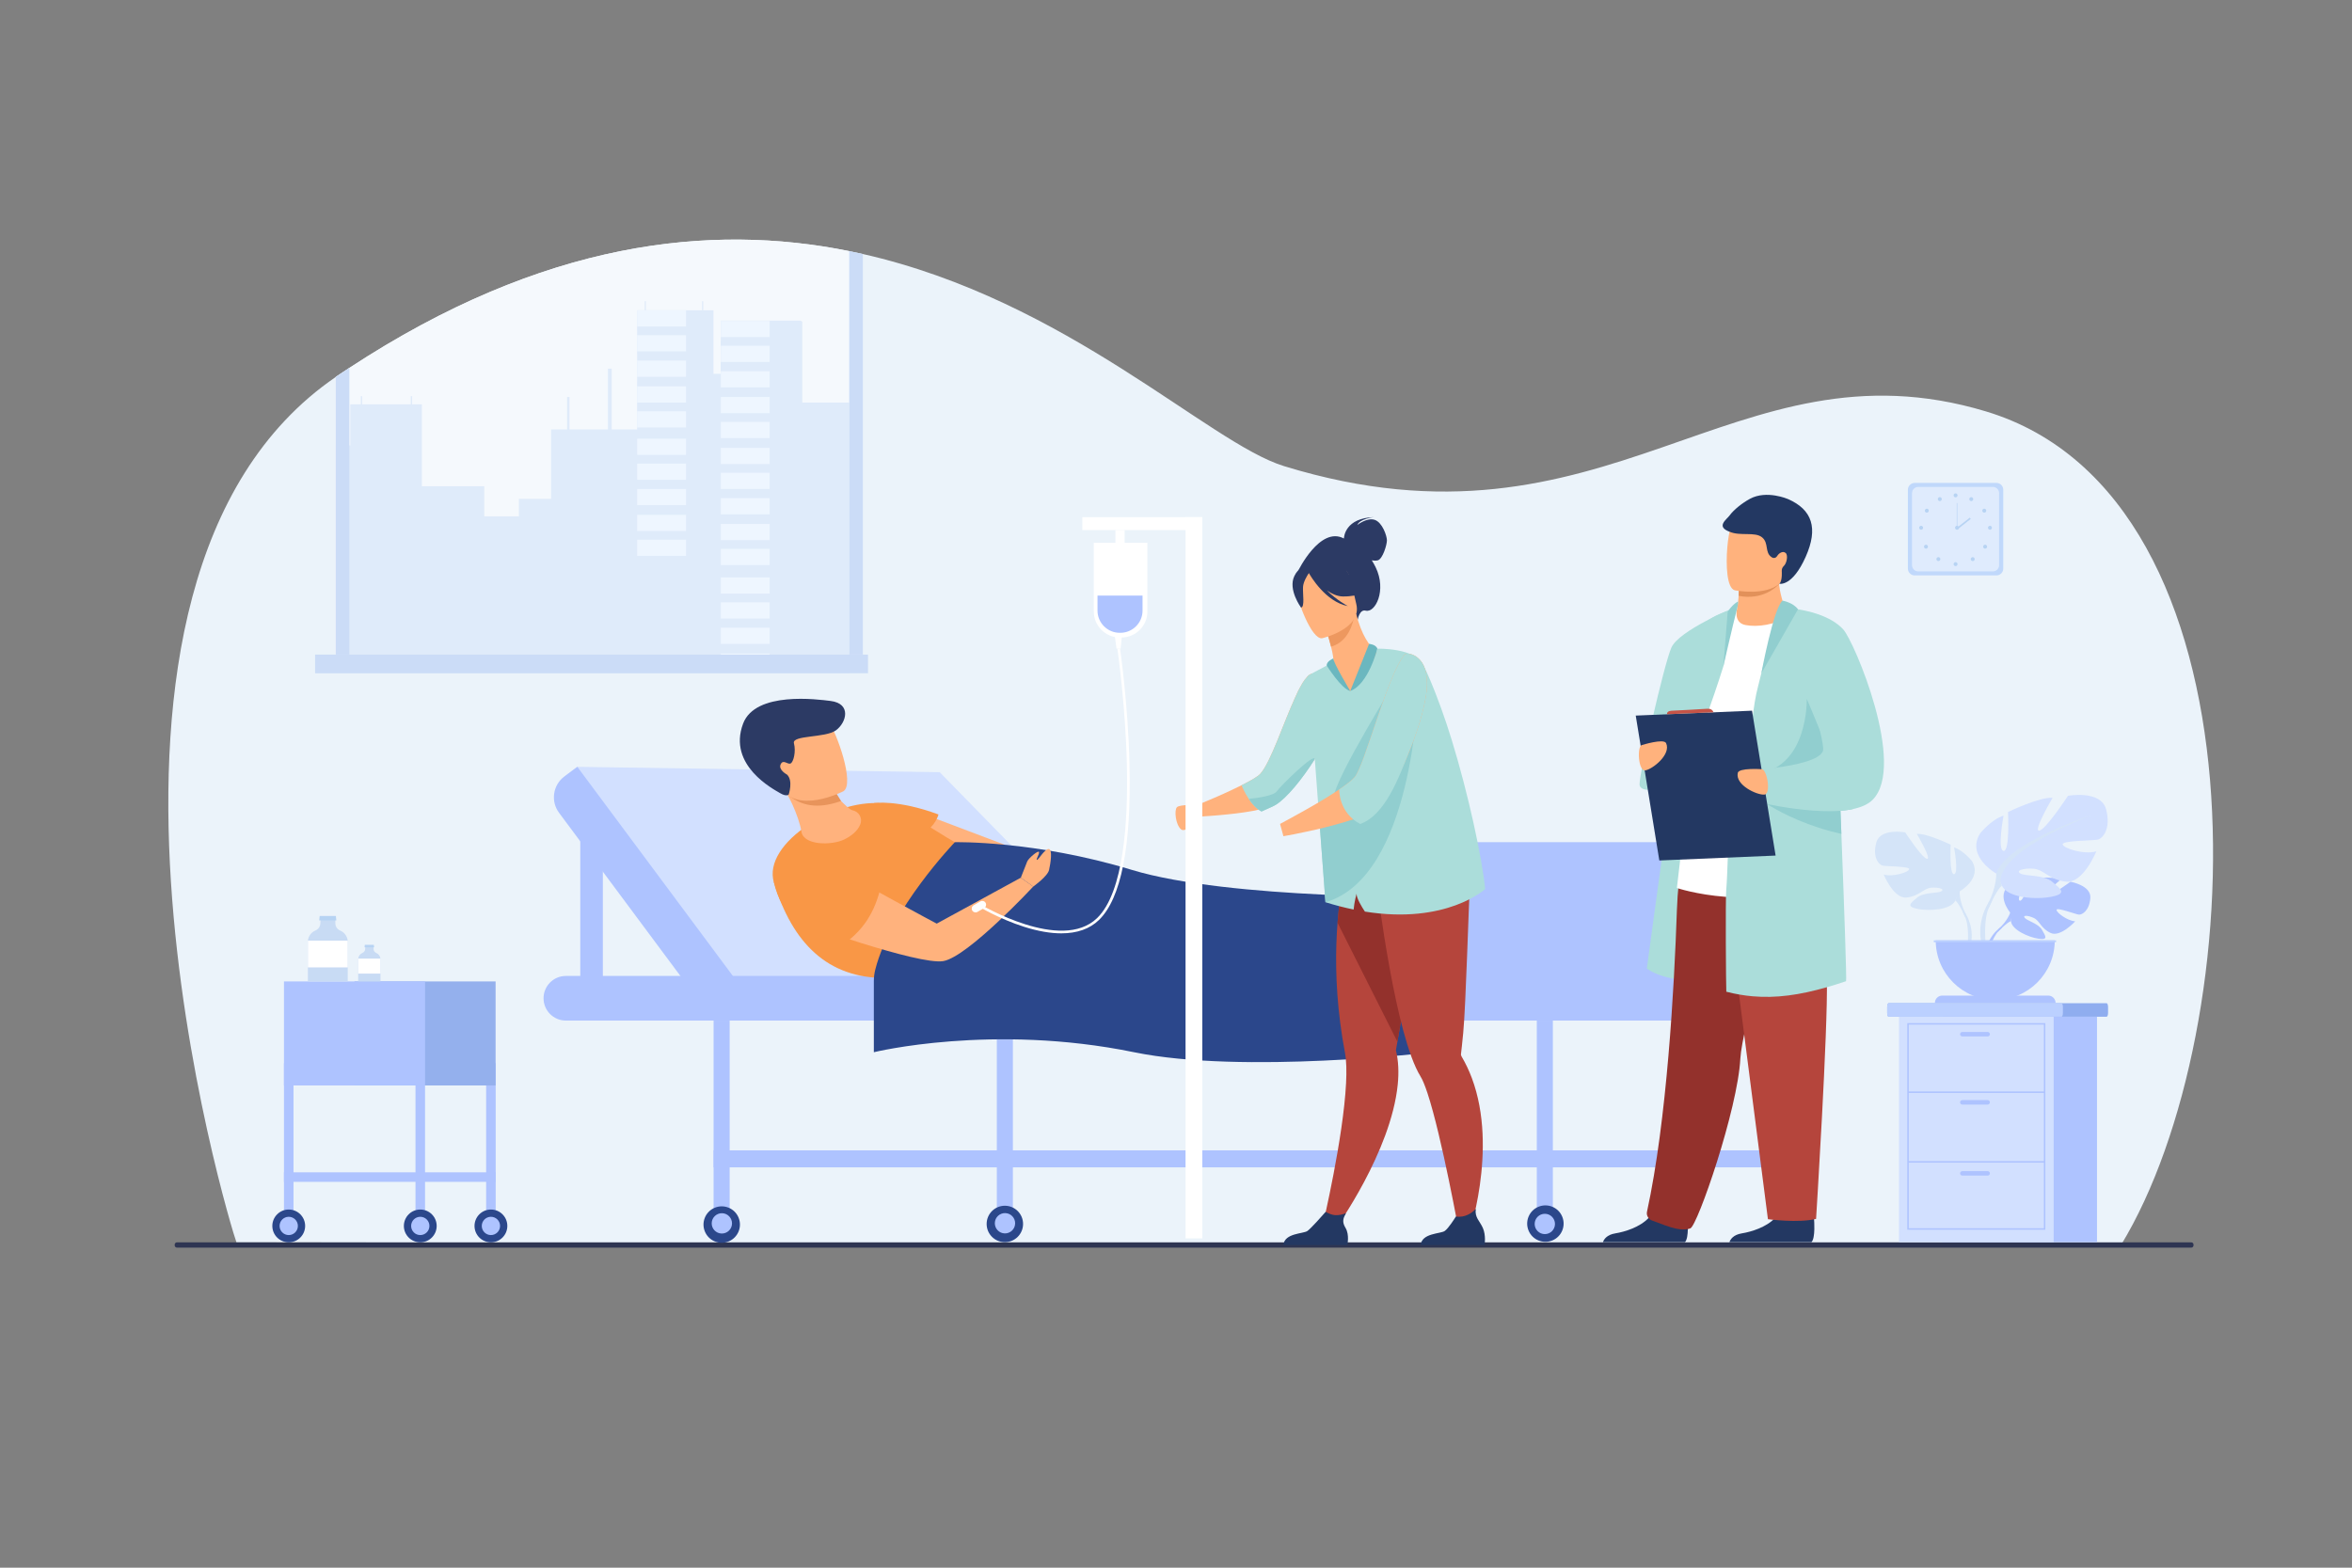 <?xml version="1.0" encoding="utf-8"?>
<!-- Generator: Adobe Illustrator 27.5.0, SVG Export Plug-In . SVG Version: 6.00 Build 0)  -->
<svg version="1.1" id="_x2018_лой_x5F_1" xmlns="http://www.w3.org/2000/svg" xmlns:xlink="http://www.w3.org/1999/xlink"
	 x="0px" y="0px" viewBox="0 0 3000 2000" style="enable-background:new 0 0 3000 2000;" xml:space="preserve">
<rect x="0" y="0" width="3000" height="2000" fill="#808080" stroke="none"/>
<g>
	<path style="fill:#EBF3FA;" d="M2705.399,1588.297l-2403.821-3.372C294.126,1565.873,43.921,744.188,428.283,480.9
		c0.742-0.506,1.483-1.012,2.226-1.517c5.046-3.406,10.081-6.767,15.106-10.048C693.56,306.708,906.428,284.6,1083.261,320.353
		h0.011c5.811,1.169,11.588,2.405,17.32,3.709c260.603,58.952,440.718,240.956,537.188,270.605
		c413.775,127.166,572.198-167.055,895.282-69.809C2897.89,634.669,2872.994,1313.173,2705.399,1588.297z"/>
	<g>
		<path style="fill:#F5F9FD;" d="M1083.261,320.353C906.428,284.6,693.56,306.708,445.614,469.335
			c-5.025,3.282-10.06,6.643-15.107,10.048c-0.742,0.505-1.483,1.011-2.225,1.517v354.229v4.934h654.99v-4.934V320.353H1083.261z"/>
		<g>
			<path style="fill:#DFEBFA;" d="M1023.286,513.6V410.32c-0.772-0.41-1.544-0.82-2.316-1.24h-14.918v-0.05h-86.795v0.05h-0.07
				v15.49h0.07v10.64h-0.07v15.48h0.07v10.69h-0.07v15.48h0.07v0.05l-9.194-0.05v-80.99h-97.392v10.26h-0.05v15.48h0.05v13.6h-0.05
				v15.48h0.05v10.69h-0.05v15.48h0.05v9.89h-0.05v15.48h0.05v9.88h-0.05v15.49h0.05v9.31h-0.05v9.83h0.05v1.07H702.888v88.6
				h-41.006v22.32h-44.224v-38.44h-79.546V515.87H525.67v-10.41h-1.774v10.41h-10.317v-0.02h-51.604v-10.39h-1.774v10.39h-13.445
				v52.51h-1.033l-17.375-0.08v266.84H401.94v23.74h681.321V513.6H1023.286z"/>
			<g>
				<rect x="812.692" y="395.873" style="fill:#EEF6FF;" width="62.329" height="20.626"/>
				<rect x="812.692" y="427.62" style="fill:#EEF6FF;" width="62.329" height="20.626"/>
				<rect x="812.692" y="460.03" style="fill:#EEF6FF;" width="62.329" height="20.625"/>
				<rect x="812.692" y="492.956" style="fill:#EEF6FF;" width="62.329" height="20.626"/>
				<rect x="812.692" y="524.725" style="fill:#EEF6FF;" width="62.329" height="20.626"/>
			</g>
			<g>
				<rect x="812.692" y="559.69" style="fill:#EEF6FF;" width="62.329" height="20.625"/>
				<rect x="812.692" y="591.437" style="fill:#EEF6FF;" width="62.329" height="20.626"/>
				<rect x="812.692" y="623.847" style="fill:#EEF6FF;" width="62.329" height="20.625"/>
				<rect x="812.692" y="656.773" style="fill:#EEF6FF;" width="62.329" height="20.626"/>
				<rect x="812.692" y="688.542" style="fill:#EEF6FF;" width="62.329" height="20.626"/>
			</g>
			<g>
				<rect x="919.38" y="409.398" style="fill:#EEF6FF;" width="62.329" height="20.626"/>
				<rect x="919.38" y="441.146" style="fill:#EEF6FF;" width="62.329" height="20.626"/>
				<rect x="919.38" y="473.556" style="fill:#EEF6FF;" width="62.329" height="20.626"/>
				<rect x="919.38" y="506.481" style="fill:#EEF6FF;" width="62.329" height="20.626"/>
				<rect x="919.38" y="538.251" style="fill:#EEF6FF;" width="62.329" height="20.626"/>
			</g>
			<g>
				<rect x="919.38" y="571.373" style="fill:#EEF6FF;" width="62.329" height="20.626"/>
				<rect x="919.38" y="603.12" style="fill:#EEF6FF;" width="62.329" height="20.625"/>
				<rect x="919.38" y="635.53" style="fill:#EEF6FF;" width="62.329" height="20.626"/>
				<rect x="919.38" y="668.456" style="fill:#EEF6FF;" width="62.329" height="20.625"/>
				<rect x="919.38" y="700.226" style="fill:#EEF6FF;" width="62.329" height="20.625"/>
			</g>
			<g>
				<rect x="919.38" y="736.661" style="fill:#EEF6FF;" width="62.329" height="20.626"/>
				<rect x="919.38" y="768.408" style="fill:#EEF6FF;" width="62.329" height="20.626"/>
				<rect x="919.38" y="800.818" style="fill:#EEF6FF;" width="62.329" height="20.626"/>
				<rect x="919.38" y="833.744" style="fill:#EEF6FF;" width="62.329" height="20.625"/>
			</g>
			<rect x="723.334" y="506.481" style="fill:#DFEBFA;" width="3.092" height="42.083"/>
			<rect x="775.441" y="470.342" style="fill:#DFEBFA;" width="4.81" height="81.497"/>
			<rect x="822.338" y="384.29" style="fill:#DFEBFA;" width="1.546" height="11.582"/>
			<rect x="895.456" y="384.29" style="fill:#DFEBFA;" width="1.546" height="11.582"/>
		</g>
		<rect x="401.94" y="835.12" style="fill:#CBDCF7;" width="705.22" height="23.74"/>
		<path style="fill:#CBDCF7;" d="M445.61,469.33v365.8h-17.33V480.9c0.74-0.51,1.49-1.01,2.23-1.52
			C435.55,475.98,440.59,472.62,445.61,469.33z"/>
		<path style="fill:#CBDCF7;" d="M1083.272,320.353c5.811,1.169,11.588,2.405,17.32,3.709v511.066h-17.32h-0.011V320.353H1083.272z"
			/>
	</g>
	<path style="fill:#2E3552;" d="M2794.967,1591.676H225.717c-1.595,0-2.9-1.305-2.9-2.9v-0.95c0-1.595,1.305-2.9,2.9-2.9h2569.25
		c1.595,0,2.9,1.306,2.9,2.9v0.95C2797.867,1590.371,2796.562,1591.676,2794.967,1591.676z"/>
	<g>
		<path style="fill:#8FADEF;" d="M2407.116,1284.669v7.615c0,2.667,0.863,4.844,1.917,4.844h277.914
			c1.053,0,1.917-2.177,1.917-4.844v-7.615c0-2.662-0.864-4.844-1.917-4.844h-277.914
			C2407.979,1279.825,2407.116,1282.007,2407.116,1284.669z"/>
		<path style="fill:#BBD0FF;" d="M2407.116,1284.669v7.615c0,2.667,0.792,4.844,1.759,4.844h220.634c0.967,0,1.76-2.177,1.76-4.844
			v-7.615c0-2.662-0.793-4.844-1.76-4.844h-220.634C2407.908,1279.825,2407.116,1282.007,2407.116,1284.669z"/>
		
			<rect x="2477.456" y="1297.13" transform="matrix(-1 -1.224647e-16 1.224647e-16 -1 5152.214 2881.837)" style="fill:#AEC3FF;" width="197.302" height="287.577"/>
		
			<rect x="2422.164" y="1297.13" transform="matrix(-1 -1.224647e-16 1.224647e-16 -1 5041.631 2881.837)" style="fill:#D2E0FF;" width="197.303" height="287.577"/>
		<g>
			<g>
				<path style="fill:#AEC3FF;" d="M2432.765,1305.254h176.098v263.576h-176.098V1305.254z M2606.961,1307.155h-172.295v259.772
					h172.295V1307.155z"/>
			</g>
			<g>
				<rect x="2433.715" y="1392.446" style="fill:#AEC3FF;" width="174.197" height="1.901"/>
			</g>
			<g>
				<rect x="2433.715" y="1481.339" style="fill:#AEC3FF;" width="174.197" height="1.901"/>
			</g>
			<path style="fill:#AEC3FF;" d="M2502.964,1322.252h32.324c1.568,0,2.852-1.283,2.852-2.852l0,0c0-1.569-1.283-2.853-2.852-2.853
				h-32.324c-1.569,0-2.853,1.283-2.853,2.853l0,0C2500.111,1320.969,2501.395,1322.252,2502.964,1322.252z"/>
			<path style="fill:#AEC3FF;" d="M2502.964,1409.18h32.324c1.568,0,2.852-1.284,2.852-2.853l0,0c0-1.568-1.283-2.853-2.852-2.853
				h-32.324c-1.569,0-2.853,1.284-2.853,2.853l0,0C2500.111,1407.896,2501.395,1409.18,2502.964,1409.18z"/>
			<path style="fill:#AEC3FF;" d="M2502.964,1499.795h32.324c1.568,0,2.852-1.283,2.852-2.853l0,0c0-1.568-1.283-2.852-2.852-2.852
				h-32.324c-1.569,0-2.853,1.283-2.853,2.852l0,0C2500.111,1498.512,2501.395,1499.795,2502.964,1499.795z"/>
		</g>
	</g>
	<g>
		<path style="fill:#C0D8FB;" d="M2546.48,734.098h-104.252c-4.785,0-8.701-3.916-8.701-8.702v-100.62
			c0-4.786,3.916-8.702,8.701-8.702h104.252c4.785,0,8.701,3.916,8.701,8.702v100.62
			C2555.182,730.182,2551.266,734.098,2546.48,734.098z"/>
		<path style="fill:#DFEBFD;" d="M2541.964,728.985h-95.219c-4.371,0-7.947-3.577-7.947-7.948v-91.902
			c0-4.371,3.576-7.947,7.947-7.947h95.219c4.371,0,7.947,3.576,7.947,7.947v91.902
			C2549.911,725.408,2546.335,728.985,2541.964,728.985z"/>
		<g>
			<g>
				<path style="fill:#B7D3F3;" d="M2491.834,631.959c0-1.392,1.129-2.52,2.521-2.52s2.52,1.128,2.52,2.52s-1.128,2.52-2.52,2.52
					S2491.834,633.351,2491.834,631.959z"/>
				<path style="fill:#B7D3F3;" d="M2512.168,635.521c0.677-1.217,2.211-1.655,3.428-0.979c1.217,0.676,1.654,2.21,0.979,3.427
					c-0.676,1.216-2.211,1.654-3.427,0.979C2511.931,638.271,2511.492,636.737,2512.168,635.521z"/>
				<path style="fill:#B7D3F3;" d="M2529.59,649.361c1.169-0.755,2.729-0.418,3.483,0.751c0.755,1.169,0.418,2.729-0.752,3.483
					c-1.169,0.755-2.729,0.418-3.483-0.751C2528.084,651.675,2528.42,650.116,2529.59,649.361z"/>
				<path style="fill:#B7D3F3;" d="M2538.219,670.783c1.392,0,2.52,1.128,2.52,2.52c0,1.392-1.128,2.52-2.52,2.52
					c-1.393,0-2.521-1.128-2.521-2.52C2535.698,671.911,2536.826,670.783,2538.219,670.783z"/>
				<path style="fill:#B7D3F3;" d="M2533.813,695.644c0.984,0.984,0.984,2.579,0,3.563c-0.984,0.984-2.58,0.984-3.563,0
					c-0.984-0.984-0.984-2.58,0-3.563C2531.232,694.659,2532.828,694.659,2533.813,695.644z"/>
				<path style="fill:#B7D3F3;" d="M2517.988,711.509c0.984,0.984,0.984,2.58,0,3.564c-0.984,0.984-2.58,0.984-3.564,0
					c-0.984-0.984-0.984-2.58,0-3.564C2515.408,710.525,2517.004,710.525,2517.988,711.509z"/>
				<path style="fill:#B7D3F3;" d="M2491.834,719.687c0-1.392,1.129-2.52,2.521-2.52s2.52,1.128,2.52,2.52
					c0,1.392-1.128,2.52-2.52,2.52S2491.834,721.079,2491.834,719.687z"/>
			</g>
			<g>
				<path style="fill:#B7D3F3;" d="M2476.46,635.521c-0.676-1.217-2.21-1.655-3.427-0.979c-1.217,0.676-1.654,2.21-0.979,3.427
					c0.676,1.216,2.21,1.654,3.427,0.979C2476.698,638.271,2477.136,636.737,2476.46,635.521z"/>
				<path style="fill:#B7D3F3;" d="M2459.039,649.361c-1.17-0.755-2.729-0.418-3.483,0.751c-0.755,1.169-0.418,2.729,0.751,3.483
					c1.17,0.755,2.729,0.418,3.484-0.751C2460.545,651.675,2460.209,650.116,2459.039,649.361z"/>
				<path style="fill:#B7D3F3;" d="M2450.41,670.783c-1.392,0-2.521,1.128-2.521,2.52c0,1.392,1.129,2.52,2.521,2.52
					s2.52-1.128,2.52-2.52C2452.93,671.911,2451.802,670.783,2450.41,670.783z"/>
				<path style="fill:#B7D3F3;" d="M2454.816,695.644c-0.984,0.984-0.984,2.579,0,3.563c0.983,0.984,2.579,0.984,3.563,0
					c0.984-0.984,0.984-2.58,0-3.563C2457.396,694.659,2455.8,694.659,2454.816,695.644z"/>
				<path style="fill:#B7D3F3;" d="M2470.641,711.509c-0.984,0.984-0.984,2.58,0,3.564c0.984,0.984,2.58,0.984,3.563,0
					c0.984-0.984,0.984-2.58,0-3.564C2473.221,710.525,2471.625,710.525,2470.641,711.509z"/>
			</g>
		</g>
		<g>
			<path style="fill:#B7D3F3;" d="M2493.675,673.303c0-1.392,1.128-2.52,2.521-2.52c1.392,0,2.52,1.128,2.52,2.52
				c0,1.392-1.128,2.52-2.52,2.52C2494.803,675.823,2493.675,674.695,2493.675,673.303z"/>
			<g>
				<rect x="2495.852" y="641.821" style="fill:#B7D3F3;" width="0.688" height="31.481"/>
			</g>
			<g>
				
					<rect x="2493.614" y="665.675" transform="matrix(0.787 -0.617 0.617 0.787 122.577 1688.174)" style="fill:#B7D3F3;" width="21.218" height="2.064"/>
			</g>
		</g>
	</g>
	<g>
		<path style="fill:#D2E0FF;" d="M1471.247,1264.074H949.666l-228.475-226.132c-14.672-14.521-12.967-38.7,3.599-51.018
			l11.602-8.627l462.24,6.865L1471.247,1264.074z"/>
		<path style="fill:#AEC3FF;" d="M953.29,1269.978l-43.089,32.042L713.054,1036.9c-10.908-14.669-7.859-35.404,6.81-46.312
			l16.528-12.291L953.29,1269.978z"/>
		<path style="fill:#AEC3FF;" d="M721.775,1302.02h1282.044c15.726,0,28.474-12.748,28.474-28.473l0,0
			c0-15.726-12.748-28.473-28.474-28.473H721.775c-15.725,0-28.473,12.747-28.473,28.473l0,0
			C693.303,1289.271,706.05,1302.02,721.775,1302.02z"/>
		<rect x="910.201" y="1302.02" style="fill:#AEC3FF;" width="20.489" height="259.453"/>
		<rect x="2271.047" y="1302.02" style="fill:#AEC3FF;" width="20.488" height="259.453"/>
		<rect x="1960.193" y="1302.02" style="fill:#AEC3FF;" width="20.488" height="259.453"/>
		<rect x="1271.459" y="1302.02" style="fill:#AEC3FF;" width="20.489" height="259.453"/>
		<rect x="910.201" y="1467.579" style="fill:#AEC3FF;" width="947.629" height="21.685"/>
		<rect x="1837.341" y="1467.579" style="fill:#AEC3FF;" width="454.194" height="21.685"/>
		<g>
			
				<ellipse transform="matrix(0.922 -0.388 0.388 0.922 -533.935 479.717)" style="fill:#2B478B;" cx="920.446" cy="1561.473" rx="23.234" ry="23.234"/>
			
				<ellipse transform="matrix(0.026 -1 1 0.026 -664.668 2440.581)" style="fill:#AEC3FF;" cx="920.446" cy="1561.473" rx="12.955" ry="12.955"/>
		</g>
		<g>
			<path style="fill:#2B478B;" d="M1258.469,1561.473c0-12.832,10.402-23.234,23.234-23.234s23.234,10.402,23.234,23.234
				s-10.402,23.234-23.234,23.234S1258.469,1574.305,1258.469,1561.473z"/>
			
				<ellipse transform="matrix(0.026 -1 1 0.026 -312.923 2801.685)" style="fill:#AEC3FF;" cx="1281.703" cy="1561.473" rx="12.955" ry="12.955"/>
		</g>
		<g>
			
				<ellipse transform="matrix(0.924 -0.383 0.383 0.924 -447.559 872.913)" style="fill:#2B478B;" cx="1970.438" cy="1561.473" rx="23.234" ry="23.234"/>
			<path style="fill:#AEC3FF;" d="M1957.482,1561.473c0-7.155,5.801-12.955,12.955-12.955s12.954,5.8,12.954,12.955
				c0,7.154-5.8,12.955-12.954,12.955S1957.482,1568.627,1957.482,1561.473z"/>
		</g>
		<polygon style="fill:#AEC3FF;" points="740.171,1022.791 740.171,1257.525 768.935,1257.525 768.935,1054.933 		"/>
		<polygon style="fill:#FFB27D;" points="1172.274,1036.374 1281.481,1077.677 1222.748,1087.057 1182.302,1059.801 		"/>
		<path style="fill:#F99746;" d="M1367.86,1248.408c4.243,1.623,68.855-91.527,60.819-117.536
			c-0.392-1.267-139.211-28.119-162.237-34.634c-50.825-14.396-108.206-65.768-136.908-70.604
			c-59.466-10.019-158.024,49.262-142.339,100.404c23.639,77.078,68.372,122.391,143.394,121.693
			C1133.262,1247.707,1363.184,1246.717,1367.86,1248.408z"/>
		<g>
			<path style="fill:#FFB27D;" d="M1076.832,1070.966c8.405-4.085,16.879-10.361,20.419-19.107
				c3.351-8.279-1.74-16.583-10.002-18.161c-3.556-0.679-10.954-8.348-14.452-11.806c-12.657-12.507-20.604-18.657-20.604-18.657
				l-56.059,1.166c6.9,1.742,22.924,36.891,26.164,56.825C1025.13,1078.646,1060.77,1078.773,1076.832,1070.966z"/>
			<path style="fill:#E8945B;" d="M1072.797,1021.892c-8.433-13.982-13.841-22.208-13.841-22.208l-51.094,16.626
				C1021.974,1026.526,1040.901,1033.286,1072.797,1021.892z"/>
			<g>
				<path style="fill:#FFB27D;" d="M1075.642,1009.525c0,0-61.366,31.395-80.329-7.123c-18.962-38.517-39.653-60.405-1.274-82.078
					c38.379-21.672,53.286-10.751,62.742,0.565C1066.237,932.206,1091.116,1000.367,1075.642,1009.525z"/>
				<path style="fill:#2C3A64;" d="M1003.859,988.199c0,0-11.371-5.954-8.161-13.006c3.21-7.052,8.734,0.378,12.562-1.128
					c3.828-1.506,7.214-15.218,4.415-25.813c-2.799-10.594,39.897-6.661,53.441-16.429c13.544-9.768,20.362-34.204-6.744-37.572
					c-15.929-1.98-95.872-12.846-111.578,29.003c-20.019,53.347,39.08,83.749,47.234,88.618c8.155,4.869,10.945,1.776,10.945,1.776
					S1011.994,995.96,1003.859,988.199z"/>
			</g>
		</g>
		<path style="fill:#F99746;" d="M1114.59,1024.526c0,0,30.194-4.827,82.47,14.552c0,0-3.605,15.076-19.829,23.987
			C1161.008,1071.976,1114.59,1024.526,1114.59,1024.526z"/>
		<path style="fill:#2B478B;" d="M1836.841,1144.433c0,0-268.515,3.182-393.083-34.638s-225.831-35.35-225.831-35.35
			s-81.621,84.738-101.452,162.334c-1.256,4.916-1.884,9.968-1.884,15.041v90.551c0,0,151.063-37.075,331.839,0
			c138.997,28.506,380.426,0,380.426,0L1836.841,1144.433z"/>
		<path style="fill:#FFB27D;" d="M1016.768,1175.681c0,0,155.102,56.146,186.602,50.42s114.515-95.019,114.515-95.019l-15.82-11.337
			l-107.257,58.586c0,0-98.417-52.197-140.679-78.808C1031.37,1085.193,1004.272,1170.507,1016.768,1175.681z"/>
		<path style="fill:#F99746;" d="M1121.728,1138.185c-8.11,28.831-23.054,54.236-58.783,74.673
			c-5.843,3.342-10.519,8.337-15.245,3.823c-16.911-16.151-51.821-51.422-60.504-90.642c-0.815-3.683,3.361-10.979,6.067-13.631
			c10.248-10.037,37.342-29.978,59.675-24.378c19.862,4.979,51.121,23.3,67.779,33.64
			C1126.249,1125.103,1123.633,1131.41,1121.728,1138.185z"/>
		<path style="fill:#FFB27D;" d="M1302.064,1119.745c0,0,6.478-16.505,8.168-20.729c1.69-4.226,14.534-14.961,15.041-11.959
			c0.507,3.002-4.394,9.643-2.535,9.871c1.859,0.229,9.633-13.967,14.872-13.799c5.239,0.17,2.366,18.385,0.507,26.666
			s-20.232,21.287-20.232,21.287L1302.064,1119.745z"/>
		<path style="fill:#AEC3FF;" d="M2293.227,1302.02h-488.392c-5.976,0-10.864-4.889-10.864-10.864v-205.879
			c0-5.976,4.889-10.864,10.864-10.864h488.392c5.976,0,10.864,4.889,10.864,10.864v205.879
			C2304.091,1297.131,2299.202,1302.02,2293.227,1302.02z"/>
	</g>
	<g>
		<g>
			<rect x="362.201" y="1356.279" style="fill:#AEC3FF;" width="12.177" height="195.815"/>
			
				<rect x="491.145" y="1366.645" transform="matrix(-1.836970e-16 1 -1 -1.836970e-16 1998.909 1004.443)" style="fill:#AEC3FF;" width="12.177" height="270.063"/>
			<rect x="620.088" y="1356.279" style="fill:#AEC3FF;" width="12.177" height="195.815"/>
			<rect x="529.98" y="1356.279" style="fill:#AEC3FF;" width="12.177" height="195.815"/>
			<g>
				<path style="fill:#2B478B;" d="M347.363,1563.999c0-11.558,9.369-20.927,20.926-20.927c11.557,0,20.926,9.369,20.926,20.927
					s-9.369,20.926-20.926,20.926C356.732,1584.925,347.363,1575.557,347.363,1563.999z"/>
				<path style="fill:#AEC3FF;" d="M356.622,1563.999c0-6.444,5.224-11.668,11.667-11.668c6.444,0,11.668,5.224,11.668,11.668
					c0,6.443-5.224,11.668-11.668,11.668C361.846,1575.667,356.622,1570.442,356.622,1563.999z"/>
			</g>
			<g>
				<path style="fill:#2B478B;" d="M515.143,1563.999c0-11.558,9.369-20.927,20.926-20.927c11.557,0,20.926,9.369,20.926,20.927
					s-9.369,20.926-20.926,20.926C524.512,1584.925,515.143,1575.557,515.143,1563.999z"/>
				<path style="fill:#AEC3FF;" d="M524.401,1563.999c0-6.444,5.224-11.668,11.667-11.668c6.444,0,11.668,5.224,11.668,11.668
					c0,6.443-5.224,11.668-11.668,11.668C529.625,1575.667,524.401,1570.442,524.401,1563.999z"/>
			</g>
			<g>
				<path style="fill:#2B478B;" d="M605.25,1563.999c0-11.558,9.369-20.927,20.926-20.927c11.557,0,20.926,9.369,20.926,20.927
					s-9.369,20.926-20.926,20.926C614.619,1584.925,605.25,1575.557,605.25,1563.999z"/>
				<path style="fill:#AEC3FF;" d="M614.509,1563.999c0-6.444,5.224-11.668,11.667-11.668c6.444,0,11.668,5.224,11.668,11.668
					c0,6.443-5.224,11.668-11.668,11.668C619.732,1575.667,614.509,1570.442,614.509,1563.999z"/>
			</g>
			<rect x="452.179" y="1252.072" style="fill:#94B0ED;" width="179.956" height="132.701"/>
			<rect x="362.201" y="1252.072" style="fill:#AEC3FF;" width="179.956" height="132.701"/>
		</g>
		<g>
			<path style="fill:#C8DBF4;" d="M443.55,1201.639v50.434H392.7v-50.594c0-0.491,0.021-0.971,0.075-1.451
				c0.533-5.792,4.256-10.656,9.387-12.832c3.659-1.547,6.23-4.896,6.433-8.865l0.373-7.285h18.668l0.117,7.265
				c0.075,3.957,2.581,7.36,6.229,8.896c5.152,2.177,8.897,7.041,9.483,12.822C443.518,1200.561,443.55,1201.094,443.55,1201.639z"
				/>
			<polygon style="fill:#B7D3F3;" points="428.968,1174.245 407.189,1174.245 407.768,1168.557 428.391,1168.557 			"/>
			<path style="fill:#FFFFFF;" d="M443.55,1201.639v32.523H392.7v-32.684c0-0.491,0.021-0.971,0.075-1.451h50.69
				C443.518,1200.561,443.55,1201.094,443.55,1201.639z"/>
		</g>
		<g>
			<path style="fill:#C8DBF4;" d="M485.324,1223.861v28.211H456.88v-28.301c0-0.274,0.012-0.543,0.041-0.812
				c0.299-3.239,2.381-5.961,5.251-7.178c2.047-0.865,3.485-2.739,3.598-4.958l0.208-4.076h10.442l0.066,4.063
				c0.042,2.214,1.444,4.117,3.484,4.977c2.882,1.217,4.977,3.938,5.305,7.172C485.306,1223.259,485.324,1223.557,485.324,1223.861z
				"/>
			<polygon style="fill:#B7D3F3;" points="477.167,1208.538 464.985,1208.538 465.309,1205.356 476.844,1205.356 			"/>
			<path style="fill:#FFFFFF;" d="M485.324,1223.861v18.192H456.88v-18.282c0-0.274,0.012-0.543,0.041-0.812h28.355
				C485.306,1223.259,485.324,1223.557,485.324,1223.861z"/>
		</g>
	</g>
	<g>
		<g>
			<path style="fill:#AEC3FF;" d="M2564.099,1164.303c0,0-18.482-21.563-1.14-35.258c0,0,12.667-7.67,22.996-7.047
				c0,0-14.636,24.543-9.9,26.984c4.734,2.441,14.337-28.523,14.337-28.523s28.827-2.796,38.101,1.662
				c0,0-24.644,20.167-19.453,21.368c5.19,1.2,31.809-18.594,31.809-18.594s26.83,4.565,25.399,20.933s-10.675,21.422-14.738,20.986
				s-27.832-9.509-28.351-6.18c-0.518,3.33,13.791,14.21,23.81,14.719c0,0-18.916,20.861-31.487,14.841
				c-12.572-6.021-13.645-15.564-21.481-19.144s-14.526-3.57-11.291,0.08s17.418,7.198,21.899,15.126
				c4.482,7.927,8.503,13.273-4.504,11.316s-34.148-11.475-35.077-22.372C2564.099,1164.303,2564.099,1164.303,2564.099,1164.303z"
				/>
			<g>
				<path style="fill:#AEC3FF;" d="M2653.064,1146.27c0,0-72.873-2.808-88.966,18.033c0,0-3.56,10.659-14.511,20.365l-1.707,4.652
					c0,0,12.627-13.314,17.146-14.119C2565.026,1175.201,2557.96,1149.381,2653.064,1146.27z"/>
				<path style="fill:#AEC3FF;" d="M2549.588,1184.668c0,0-15.643,11.568-16.729,32.236l2.839,0.255c0,0,4.995-21.372,14.024-29.729
					S2549.588,1184.668,2549.588,1184.668z"/>
			</g>
		</g>
		<g>
			<path style="fill:#D4E4F8;" d="M2499.479,1137.186c0,0,29.4-16.464,15.68-38.809c0,0-10.977-13.72-22.736-17.248
				c0,0,6.272,33.32,0,34.104c-6.271,0.784-4.313-37.633-4.313-37.633s-30.968-14.896-43.12-13.72c0,0,19.208,32.536,12.937,31.752
				c-6.272-0.783-27.833-33.712-27.833-33.712s-31.753-5.88-36.849,12.936c-5.096,18.816,3.137,28.225,7.84,29.401
				c4.705,1.176,34.889,0.783,34.105,4.703c-0.784,3.92-21.169,10.192-32.537,6.664c0,0,12.545,30.969,29.009,29.401
				c16.464-1.568,21.561-11.761,31.753-12.545c10.191-0.784,17.64,1.96,12.544,4.704c-5.097,2.744-22.345,0.899-30.577,7.898
				c-8.231,6.998-14.896,11.311,0.393,14.446s42.729,1.176,48.217-10.584C2499.479,1137.186,2499.479,1137.186,2499.479,1137.186z"
				/>
			<g>
				<path style="fill:#D4E4F8;" d="M2407.749,1080.737c0,0,82.321,26.656,91.729,56.448c0,0-0.393,13.328,7.84,28.617v5.88
					c0,0-8.624-19.992-13.328-22.736C2493.99,1148.946,2512.414,1123.073,2407.749,1080.737z"/>
				<path style="fill:#D4E4F8;" d="M2507.318,1165.803c0,0,12.695,19.278,5.457,42.745l-3.266-0.877c0,0,3.171-25.848-3.472-38.848
					C2499.396,1155.823,2507.318,1165.803,2507.318,1165.803z"/>
			</g>
		</g>
		<g>
			<path style="fill:#D2E0FF;" d="M2546.252,1114.479c0,0-38.755-21.703-20.67-51.157c0,0,14.469-18.086,29.971-22.736
				c0,0-8.268,43.923,0,44.956c8.269,1.033,5.685-49.606,5.685-49.606s40.822-19.637,56.841-18.086c0,0-25.32,42.889-17.052,41.855
				c8.268-1.033,36.688-44.439,36.688-44.439s41.855-7.751,48.573,17.053c6.718,24.803-4.134,37.205-10.335,38.755
				c-6.201,1.551-45.989,1.034-44.956,6.201s27.903,13.435,42.889,8.784c0,0-16.535,40.822-38.238,38.756
				c-21.703-2.067-28.421-15.502-41.855-16.536c-13.436-1.033-23.253,2.584-16.536,6.201c6.718,3.617,29.455,1.186,40.306,10.411
				c10.852,9.225,19.636,14.909-0.517,19.043s-56.324,1.55-63.559-13.952S2546.252,1114.479,2546.252,1114.479z"/>
			<g>
				<path style="fill:#D4E4F8;" d="M2667.168,1040.069c0,0-108.515,35.138-120.916,74.41c0,0,0.517,17.569-10.335,37.722v7.751
					c0,0,11.368-26.354,17.569-29.971C2553.486,1129.981,2529.199,1095.877,2667.168,1040.069z"/>
				<path style="fill:#D4E4F8;" d="M2535.917,1152.201c0,0-16.734,25.412-7.194,56.347l4.306-1.156c0,0-4.179-34.072,4.576-51.208
					C2546.359,1139.047,2535.917,1152.201,2535.917,1152.201z"/>
			</g>
		</g>
		<path style="fill:#AEC3FF;" d="M2544.946,1275.63c41.927,0,75.915-33.988,75.915-75.915h-151.83
			C2469.031,1241.642,2503.02,1275.63,2544.946,1275.63z"/>
		<path style="fill:#AEC3FF;" d="M2621.91,1279.493h-153.928l0,0c0-5.173,4.193-9.366,9.366-9.366h135.195
			C2617.717,1270.127,2621.91,1274.32,2621.91,1279.493L2621.91,1279.493z"/>
		<rect x="2466.534" y="1199.715" style="fill:#BBD0FF;" width="156.054" height="2.328"/>
	</g>
	<g>
		<path style="fill:#ABDDDA;" d="M2215.616,776.547c0,0-42.16,7.402-51.691,32.287c-9.532,24.885-63.38,426.85-63.38,426.85
			s26.665,21.128,83.902,13.542C2241.686,1241.642,2215.616,776.547,2215.616,776.547z"/>
		<path style="fill:#233862;" d="M2152.861,1568.009c-0.145,7.197-1.05,14.01-3.661,16.698h-104.651
			c1.33-3.787,5.098-9.481,15.841-11.226c12.208-1.976,31.238-7.853,42.349-19.599c3.96-4.172,6.908-9.096,8.199-14.849
			c4.924-21.921,40.71,6.716,40.71,6.716S2153.093,1557.294,2152.861,1568.009z"/>
		<path style="fill:#233862;" d="M2314.207,1568.009c-0.145,7.197-1.051,14.01-3.661,16.698h-104.651
			c1.329-3.787,5.097-9.481,15.841-11.226c12.208-1.976,31.238-7.853,42.348-19.599c3.96-4.172,6.909-9.096,8.2-14.849
			c4.924-21.921,40.71,6.716,40.71,6.716S2314.438,1557.294,2314.207,1568.009z"/>
		<path style="fill:#93312C;" d="M2107.794,1557.351c11.696,3.729,34.048,15.119,48.247,9.762
			c9.176-3.458,60.47-151.834,63.797-216.733c0.245-4.719,1.173-11.303,2.626-19.331c3.038-16.747,8.353-39.764,14.472-65.161
			c16.416-68.051,38.617-153.183,38.136-180.393c-0.743-42.232-125.858-8.851-125.858-8.851s-8.605,34.643-10.322,84.799
			c-3.396,99.559-12.737,267.729-38.145,384.518C2099.67,1550.916,2102.943,1555.81,2107.794,1557.351z"/>
		<path style="fill:#B5453C;" d="M2194.631,1085.641l60.373,469.772c0,0,38.835,5.193,61.426-0.409
			c0,0,15.342-243.544,13.729-305.18c-1.613-61.637,13.897-164.928-3.54-176.319S2194.631,1085.641,2194.631,1085.641z"/>
		<path style="fill:#FFFFFF;" d="M2334.979,798.506c0,0-69.507-44.944-119.362-21.959c-7.944,3.663-17.007,13.883-23.495,21.032
			c-18.021,19.857-53.232,335.296-53.232,335.296s99.958,33.854,196.09-11.489V798.506z"/>
		<path style="fill:#ABDDDA;" d="M2211.661,775.407c0,0-70.366,28.838-79.897,50.996c-9.53,22.158-40.506,158.227-40.506,174.183
			c0,15.956,53.935,3.567,62.616-22.167c7.21-21.37,31.528-87.018,44.353-128.541L2211.661,775.407z"/>
		<g>
			<path style="fill:#FFB27D;" d="M2226.275,797.381c15.361,3.013,37.926-0.198,54.447-11.088
				c-7.458-17.816-10.516-31.882-11.604-40.984c-0.063-0.485-0.111-0.953-0.159-1.406c-0.492-4.718-0.421-7.918-0.19-9.388h-39.714
				c0,0-10.857,4.964-10.857,8.396c0,1.835-0.016,3.59-0.048,5.266c-0.079,4.567-0.262,8.554-0.5,11.978
				c-0.755,11.144-2.033,16.394-2.033,16.394S2210.764,794.339,2226.275,797.381z"/>
			<path style="fill:#E2915A;" d="M2217.649,760.153c30.087,5.814,47.554-10.627,51.469-14.845c0.556-0.604,0.843-0.961,0.843-0.961
				c-0.318-0.159-0.652-0.302-1.002-0.445c-11.199-4.535-36.615-0.929-50.81,4.273
				C2218.07,752.743,2217.888,756.73,2217.649,760.153z"/>
			<path style="fill:#FFB27D;" d="M2278.946,727.986c-5.376,28.937-42.714,27.986-58.85,26.167
				c-4.541-0.505-7.397-1.085-7.397-1.085c-5.12-1.368-7.977-9.432-9.305-19.996c-2.634-20.905,0.694-51.593,4.225-59.442
				c5.316-11.81,15.327-24.584,52.928-15.367C2298.154,667.486,2285.846,690.912,2278.946,727.986z"/>
			<path style="fill:#233862;" d="M2206.22,657.489c5.139-7.115,16.035-15.808,25.933-21.162
				c21.261-11.502,48.472,0.362,48.586,0.412c30.712,13.503,38.731,37,22.449,73.603c-17.218,38.705-33.612,34.35-33.612,34.35
				s3.479-2.165,3.165-14.228c-0.018-0.686-0.045-1.258-0.077-1.751c-0.158-2.472,0.714-4.951,2.562-6.6
				c3.814-3.405,5.675-13.702,2.479-16.569c-3.854-3.459-9.269,0.742-10.999,3.974c-1.51,2.281-4.219,3.081-6.739,1.487
				c-9.56-6.043-3.35-18.129-12.483-25.523c-9.135-7.395-27.669-1.186-41.371-7.079
				C2188.175,671.719,2202.348,662.851,2206.22,657.489z"/>
		</g>
		<path style="fill:#ABDDDA;" d="M2201.94,1265.217c6.053,1.558,12.042,2.836,17.999,3.821c5.266,0.897,10.508,1.564,15.758,2.009
			c29.746,2.59,59.627-1.596,94.551-11.612c7.863-2.255,15.988-4.813,24.424-7.648c0.897-0.302-2.295-92.652-5.98-187.91
			c-0.374-9.833-0.763-19.706-1.145-29.507c-0.166-4.154-0.325-8.284-0.492-12.406c-3.344-84.249-6.656-160.333-7.354-164.431
			c-1.597-9.269-3.09-17.172-4.718-24.019c-4.758-19.96-10.668-30.905-23.551-40.317c-1.255-0.953-11.557-6.147-20.644-10.667
			c-7.529-3.741-14.218-7.006-14.218-7.006c-0.008,0-0.008,0-0.008,0c-2.994,1.47-6.592,8.332-10.357,17.967
			c-6.918,17.76-14.384,44.956-19.578,65.266c-0.016,0.056-0.024,0.087-0.024,0.103c0,0.008,0,0.008,0,0.008
			c-3.344,13.113-5.742,23.328-6.425,26.258c-1.16,4.949-2.693,14.527-4.496,27.514c-2.446,17.673-5.369,41.66-8.459,68.88
			c-0.318,2.796-0.636,5.631-0.953,8.491c-0.365,3.265-0.738,6.568-1.104,9.905c-0.118,1.072-0.237,2.144-0.349,3.216
			c-1.191,10.778-2.392,21.906-3.583,33.217c-0.993,9.349-15.171,16.107-16.147,25.615c-0.563,5.583-1.742,57.099-3.26,73.54
			C2200.738,1147.241,2201.512,1259.697,2201.94,1265.217z"/>
		<path style="fill:#91CECF;" d="M2304.525,891.495c0.045,0.192,2.41,85.194-61.529,95.519
			c-63.939,10.325-21.456,13.055-21.456,13.055s120.302-5.113,122.288-8.29C2345.813,988.603,2304.525,891.495,2304.525,891.495z"/>
		<path style="fill:#91CECF;" d="M2250.503,1023.504c0,0,1.199,0.85,3.503,2.335c0.039,0.016,0.079,0.048,0.119,0.071
			c9.754,6.227,38.705,23.201,80.857,34.583c4.424,1.199,8.999,2.335,13.709,3.383c-0.374-9.833-0.763-19.706-1.145-29.507
			c5.568-0.437,10.898-1.144,15.846-2.192c-0.166-1.295-0.341-2.589-0.508-3.884c-5.361-2.2-10.691-4.321-15.83-6.33
			c-4.186-1.637-8.236-3.193-12.072-4.639c-17.315-6.577-30.151-11.033-30.151-11.033l-51.255,16.235L2250.503,1023.504z"/>
		<path style="fill:#ABDDDA;" d="M2236.937,1022.082c0,0,6.585,1.644,17.069,3.757c0.039,0,0.071,0.008,0.111,0.023
			c19.332,3.884,51.834,9.333,80.865,9.039c4.281-0.048,8.49-0.215,12.564-0.532c5.568-0.437,10.898-1.144,15.846-2.192
			c10.612-2.239,19.5-6.028,25.314-11.954c43.185-43.986-23.566-201.857-37.602-217.218c-16.386-17.935-46.29-24.225-62.803-26.386
			c-0.691-0.087-1.351-0.175-1.994-0.254c-5.807-0.691-9.531-0.834-9.738-0.842c-0.008,0-0.008,0-0.008,0s1.295,4.162,3.463,11.223
			c0.843,2.732,1.82,5.901,2.892,9.436c10.144,33.217,29.714,98.498,38.34,135.313c3.161,13.471,4.853,23.129,4.083,26.012
			c-3.368,12.574-38.261,19.039-60.365,21.898c-9.222,1.191-16.219,1.755-17.784,1.875c-0.11,0-0.214,0.008-0.325,0.024
			l-1.279,5.242l-3.058,12.573l-3.011,12.351L2236.937,1022.082z"/>
		<polygon style="fill:#233862;" points="2116.491,1097.755 2264.805,1091.507 2234.715,906.672 2086.401,912.921 		"/>
		<path style="fill:#FFB27D;" d="M2246.864,981.305c0,0-28.87-2.013-30.319,4.716c-3.375,15.688,24.821,28.568,33.955,27.688
			C2259.635,1012.828,2253.509,980.257,2246.864,981.305z"/>
		<path style="fill:#FFB27D;" d="M2094.51,950.455c0,0,27.622-8.637,30.588-2.425c6.912,14.481-17.54,33.535-26.63,34.791
			C2089.377,984.077,2087.803,950.973,2094.51,950.455z"/>
		<path style="fill:#91CECF;" d="M2273.567,766.241c0,0,13.702,2.376,19.791,11.113c0,0-46.956,82.24-46.754,81.501
			C2246.807,858.117,2261.951,776.338,2273.567,766.241z"/>
		<path style="fill:#91CECF;" d="M2217.021,767.352c-4,1.509-11.669,9.365-13.396,13.709l-5.397,68.816
			c0,0,11.523-50.503,17.39-73.331C2217.107,770.744,2216.833,768.981,2217.021,767.352z"/>
		<path style="fill:#C65447;" d="M2185.549,908.744c0,0-1.172-5.129-7.923-4.533c-6.752,0.596-44.679,2.462-44.679,2.462
			s-7.314-0.12-6.636,4.567L2185.549,908.744z"/>
	</g>
	<polygon style="fill:#FFFFFF;" points="1421.889,810.875 1424.137,827.628 1429.339,827.628 1431.068,810.875 	"/>
	<g>
		<path style="fill:#FFFFFF;" d="M1353.69,1190.723c-14.003,0-29.873-2.766-47.363-8.319
			c-31.893-10.125-58.329-26.102-58.592-26.262l1.753-2.88c1.035,0.63,104.061,62.45,149.872,18.025
			c34.399-33.354,39.643-124.837,37.984-195.708c-1.803-77.048-11.963-147.01-12.065-147.707l3.335-0.49
			c0.103,0.7,10.292,70.865,12.1,148.118c2.436,104.061-10.688,170.747-39.007,198.207
			C1390.033,1185.027,1373.783,1190.721,1353.69,1190.723z"/>
	</g>
	<path style="fill:#FFFFFF;" d="M1240.087,1161.598L1240.087,1161.598c-1.339-2.319-0.537-5.313,1.783-6.653l8.612-4.972
		c2.32-1.34,5.313-0.537,6.653,1.782l0,0c1.339,2.32,0.537,5.313-1.783,6.653l-8.612,4.973
		C1244.42,1164.72,1241.427,1163.918,1240.087,1161.598z"/>
	<g>
		<path style="fill:#2C3A64;" d="M1714.165,686.993c0.08-2.207,1.788-25.988,38.012-27.231c0,0-17.813,2.124-20.891,9.955
			c0,0,12.129-9.676,22.007-6.564c9.877,3.112,15.678,20.418,15.736,26.109c0.058,5.691-5.43,24.04-11.698,25.6
			c-2.374,0.591-5.109,0.433-7.593,0.009c1.668,2.604,3.303,5.477,4.866,8.685c14.454,29.671-0.453,58.669-12.689,55.465
			c-7.848-2.055-10.068,11.337-10.068,11.337l-76.245-61.726C1655.602,728.632,1683.605,670.684,1714.165,686.993z"/>
		<path style="fill:#FFB27D;" d="M1506.366,1057.984c6.373,5.638,23.286-13.727,25.615-16.3c0.123-0.245,0.245-0.368,0.245-0.368
			l-5.147-14.34c0,0-22.184-0.857-25.86,2.818C1497.542,1033.473,1499.381,1051.979,1506.366,1057.984z"/>
		<path style="fill:#FFB27D;" d="M1527.082,1026.979l2.205,14.831c0,0,0.983,0,2.691-0.13c5.394-0.367,18.506-1.103,33.337-2.691
			c14.149-1.395,29.985-3.491,42.352-6.486c7.134-1.729,13.122-3.771,16.971-6.139c16.052-9.805,42.406-39.834,59.561-69.863
			c0.497-0.735,0.865-1.47,1.232-2.205c5.772-10.291,10.432-20.527,13.134-29.888c1.492-5.135,2.378-9.999,2.551-14.474
			c0.368-7.718-0.486-14.344-2.086-20.106c-2.075-7.599-5.513-13.599-9.069-18.139c-0.486-0.735-0.973-1.47-1.708-2.075
			c-5.892-6.994-11.652-9.934-11.652-9.934c-2.346-0.973-4.843-0.238-7.427,1.902c-0.292,0.227-0.573,0.486-0.864,0.746
			c-0.011,0.011-0.021,0.033-0.043,0.044c-0.368,0.346-0.735,0.713-1.104,1.113v0.119c-0.951,0.995-1.924,2.173-2.918,3.513
			c-0.011,0.011-0.021,0.022-0.021,0.033c-1.827,2.464-3.697,5.48-5.513,8.961c-0.119,0.119-0.249,0.238-0.249,0.368
			c-0.605,1.103-1.222,2.324-1.957,3.675c-0.248,0.238-0.367,0.605-0.486,0.854c-1.351,2.821-2.702,5.761-4.053,8.82
			c-15.068,32.851-31.121,82.607-44.481,97.438c-3.113,3.448-12.247,8.68-23.295,14.236v0.011c-0.205,0.098-0.422,0.205-0.638,0.313
			c-0.021,0.011-0.043,0.021-0.065,0.032c-9.209,4.616-19.684,9.426-29.077,13.599
			C1539.34,1022.071,1527.082,1026.979,1527.082,1026.979z"/>
		<path style="fill:#ABDDDA;" d="M1583.648,1002.052c0.713,1.633,3.935,9.318,9.134,17.134c4.216,6.345,9.761,12.766,16.322,16.073
			c5.037-2.432,14.117-6.01,17.966-8.377c13.922-8.507,33.779-32.624,49.994-58.48c2.475-3.945,4.864-7.923,7.134-11.901
			c0.497-0.735,0.865-1.47,1.232-2.205c5.772-10.291,10.432-20.527,13.134-29.888l-29.392-62.825l-0.075-0.151
			c-0.108,0.108-0.379,0.421-0.789,0.897c-0.011,0.011-0.021,0.033-0.043,0.044c-0.822,0.962-2.217,2.605-4.021,4.745
			c-0.011,0.011-0.021,0.022-0.021,0.033c-1.827,2.464-3.697,5.48-5.513,8.961c-0.119,0.119-0.249,0.238-0.249,0.368
			c-0.605,1.103-1.222,2.324-1.957,3.675c-0.248,0.238-0.367,0.605-0.486,0.854c-1.351,2.821-2.702,5.761-4.053,8.82
			c-15.068,32.851-31.121,82.607-44.481,97.438c-3.113,3.448-12.247,8.68-23.295,14.236v0.011
			C1583.951,1001.868,1583.767,1002.052,1583.648,1002.052z"/>
		<path style="fill:#91CECF;" d="M1592.782,1019.185c4.216,6.345,9.761,12.766,16.322,16.073c5.037-2.432,14.117-6.01,17.966-8.377
			c13.922-8.507,33.779-32.624,49.994-58.48c-0.605-8.129-43.152,33.618-48.557,41.184
			C1624.433,1015.294,1603.375,1018.126,1592.782,1019.185z"/>
		<path style="fill:#B5453C;" d="M1687.618,1561.111l16.195,6.03c0,0,70.343-97.563,79.004-183.4
			c1.547-15.324,1.031-30.173-2.313-43.885c0,0,0.688-3.927,1.891-10.868c0.555-3.239,1.242-7.14,2.022-11.609
			c2.288-13.103,5.435-31.032,9.031-51.447c8.276-46.979,19-107.033,27.33-151.182l-4.363-1.401l-47.217-15.231l-9.758-30.993
			l-35.157-9.255c0,0-7.854,15.363-14.875,87.939c-1.296,9.521-2.473,20.019-3.358,31.402c-2.737,34.748-2.936,77.853,3.345,127.131
			c1.613,12.614,3.649,25.638,6.175,39.019c1.852,9.812,2.129,23.179,1.349,38.529
			C1713.375,1452.06,1687.618,1561.111,1687.618,1561.111z"/>
		<path style="fill:#93312C;" d="M1706.05,1177.211l76.345,151.777c0.555-3.239,1.242-7.14,2.022-11.609
			c2.288-13.103,5.435-31.032,9.031-51.447c8.276-46.979,19-107.033,27.33-151.182l-4.363-1.401l-47.217-15.231l-9.758-30.993
			l-35.157-9.255c0,0-7.854,15.363-14.875,87.939C1708.112,1155.329,1706.936,1165.827,1706.05,1177.211z"/>
		<path style="fill:#B5453C;" d="M1739.636,1077.346l1.767-15.156c29.609,7.865,108.722-21.975,108.722-21.975
			s28.685,25.214,24.918,85.653c-1.838,29.501-5.195,154.856-8.702,191.951c-1.268,13.444-2.378,23.012-2.832,26.834
			c-0.009,0.018-0.009,0.027-0.009,0.036c-0.139,1.166,0.269,2.268,0.86,3.285c5.163,8.763,9.438,17.886,12.945,27.222
			c34.42,91.725-5.303,204.684-5.303,204.684l-10.308-4.155c0,0-22.604-125.709-40.972-181.245
			c-3.118-9.419-6.106-16.821-8.846-21.245c-7.985-12.889-15.396-33.948-22.123-58.996c-12.714-47.355-22.947-108.96-29.758-156.511
			C1759.057,1157.771,1739.636,1077.346,1739.636,1077.346z"/>
		<path style="fill:#FFB27D;" d="M1717.17,901.504c50.904,2.79,39.719-73.092,36.611-72.708
			c-6.228-3.253-17.413-19.053-23.879-45.484l-2.195,1.018l-36.73,17.268c0,0,3.9,11.953,6.783,23.39
			c2.247,8.951,3.86,17.599,2.512,20.018c-2.896,1.177-4.627,1.918-4.627,1.918s0,0.013-0.014,0.039
			C1695.261,847.901,1703.59,900.763,1717.17,901.504z"/>
		<path style="fill:#ED985F;" d="M1690.976,801.605c0,0,3.905,11.941,6.782,23.389c21.471-5.99,27.99-28.559,29.952-40.657
			L1690.976,801.605z"/>
		<path style="fill:#FFB27D;" d="M1686.454,814.249c0,0,51.366-11.888,43.471-43.763c-7.896-31.874-6.583-54.876-39.713-48.633
			c-33.13,6.243-36.465,19.978-36.417,31.258C1653.843,764.391,1672.889,816.519,1686.454,814.249z"/>
		<path style="fill:#2C3A64;" d="M1650.906,735.015c5.522-11.553,12.021-10.936,16.087-8.889c24.136-22.331,47.81-4.087,47.81-4.087
			c9.111,22.013,28.859,31.007,28.859,31.007s-7.891,8.08-30.762,7.902c-6.986-0.054-14.01-3.262-20.401-7.682
			c12.328,12.417,26.783,19.976,26.783,19.976c-28.63-5.479-47.829-38.624-49.796-42.144c-2.425,3.581-7.064,11.206-7.455,17.643
			c-0.53,8.75,2.48,25.739-2.53,26.383C1659.501,775.124,1642.625,752.34,1650.906,735.015z"/>
		<path style="fill:#233862;" d="M1812.074,1588.301h81.568c0,0,1.955-12.432-2.306-21.863c-4.082-9.051-10.477-13.164-8.945-24.113
			c-5.184,5.336-13.631,11.313-25.423,9.727c-1.445,2.342-9.327,14.879-14.153,18.346
			C1837.484,1574.228,1813.715,1572.862,1812.074,1588.301z"/>
		<path style="fill:#233862;" d="M1636.935,1588.301h81.569c0,0,3.049-13.01-2.306-21.863c-4.741-7.833-2.924-12.295,0.587-18.775
			c-3.695,1.512-8.476,2.889-13.738,2.587c-4.064-0.233-8.361-2.078-12.131-4.267c-3.511,4.002-18.543,21.039-23.24,24.414
			C1662.346,1574.228,1638.576,1572.862,1636.935,1588.301z"/>
		<path style="fill:#ABDDDA;" d="M1669.098,861.431l13.371,179.622l8.184,109.987c12.582,3.913,24.559,6.973,35.92,9.318
			c0.745-9.221,3.729-20.247,3.729-20.247c-0.129,5.783,6.638,16.853,10.648,22.873c104.452,16.733,153.42-28.829,153.42-28.829
			c-4.064-40.33-21.663-121.91-42.73-190.302c-4.389-14.226-8.918-27.878-13.512-40.471c-10.442-28.634-17.08-43.584-22.711-55.172
			c-10.713-22.03-58.599-20.646-58.599-20.646c-9.221,33.239-34.569,53.961-34.569,53.961
			c-13.512-7.934-23.576-35.833-23.576-35.833L1669.098,861.431z"/>
		<path style="fill:#6BB7BF;" d="M1746.258,821.422c0,0,8.69,0.584,10.555,6.141c0,0-11.341,45.647-34.561,53.957L1746.258,821.422z
			"/>
		<path style="fill:#6BB7BF;" d="M1722.252,881.521c0,0-21.669-36.046-21.583-41.458c0,0-8.952,3.481-8.396,9.034
			C1692.272,849.097,1710.96,879.026,1722.252,881.521z"/>
		<path style="fill:#91CECF;" d="M1781.733,865.279c-0.627,2.162-78.827,127.012-80.533,151.875
			c-1.706,24.861,32.885,10.81,33.425,7.566C1735.166,1021.477,1781.733,865.279,1781.733,865.279z"/>
		<path style="fill:#91CECF;" d="M1682.469,1041.053l8.184,109.987c111.867-32.224,118.019-268.282,118.019-268.282l-69.138,124.818
			l-56.459,32.634C1683.074,1040.21,1682.857,1040.502,1682.469,1041.053z"/>
		<path style="fill:#FFB27D;" d="M1632.724,1051.127l4.291,15.686c0,0,5.394-0.984,13.977-2.573
			c2.573-0.497,4.043-0.864,4.043-0.864c6.864-1.341,15.068-3.179,24.019-5.146h0.13c15.317-3.676,32.472-8.086,46.936-12.993
			c1.297-0.454,2.572-0.908,3.815-1.362c8.551-3.156,15.944-6.475,21.187-9.793c0.616-0.368,1.103-0.735,1.719-1.222
			c14.334-10.421,31.369-41.055,44.611-73.905c1.838-4.529,3.556-9.069,5.265-13.479c6.129-16.419,11.036-32.602,13.977-46.578
			c1.838-8.334,3.059-15.933,3.308-22.181c0.119-2.205,0.249-4.291,0.119-6.248c-0.238-35.542-25.37-39.217-28.678-35.174
			c-4.162,5.026-8.572,13.231-13.112,23.165c-6.982,15.804-14.334,36.277-21.197,56.62c-3.806,11.156-7.48,22.311-11.156,32.602
			c-2.086,6.247-4.172,12.128-6.129,17.522c-3.805,10.302-7.231,18.636-10.29,23.9c-1.968,3.437-7.6,8.215-15.08,13.609
			c-1.978,1.438-4.107,2.918-6.334,4.442c-12.398,8.421-28.181,17.803-42.2,25.705c-6.864,3.924-13.361,7.48-18.755,10.42
			C1638.485,1048.058,1632.724,1051.127,1632.724,1051.127z"/>
		<path style="fill:#ABDDDA;" d="M1708.142,1007.154c0,0-0.901,29.636,26.844,44.049c32.068-11.574,49.223-59.398,62.465-92.249
			c1.838-4.529,3.556-9.069,5.265-13.479c6.129-16.419,11.036-32.602,13.977-46.578c1.838-8.334,3.059-15.933,3.308-22.181
			c0.119-2.205,0.249-4.291,0.119-6.248c-0.238-35.542-25.37-39.217-28.678-35.174c-4.162,5.026-8.572,13.231-13.112,23.165
			c-6.982,15.804-14.334,36.277-21.197,56.62c-3.806,11.156-7.48,22.311-11.156,32.602c-2.086,6.247-4.172,12.128-6.129,17.522
			c-3.805,10.302-7.231,18.636-10.29,23.9c-1.968,3.437-7.6,8.215-15.08,13.609
			C1712.498,1004.149,1710.368,1005.63,1708.142,1007.154z"/>
		<path style="fill:#ABDDDA;" d="M1583.485,1001.857c0.033,0.13,0.087,0.194,0.163,0.194c-0.044-0.097-0.076-0.173-0.098-0.227
			C1583.453,1001.631,1583.432,1001.631,1583.485,1001.857z"/>
		<g>
			<g>
				
					<rect x="1512.188" y="659.762" transform="matrix(-1 -1.224647e-16 1.224647e-16 -1 3045.737 2239.642)" style="fill:#FFFFFF;" width="21.362" height="920.118"/>
				<g>
					<path style="fill:#FFFFFF;" d="M1428.28,813.32h2.119c18.229,0,33.144-14.915,33.144-33.144v-87.708h-68.406v87.708
						C1395.136,798.405,1410.051,813.32,1428.28,813.32z"/>
					<path style="fill:#AEC3FF;" d="M1428.167,807.305h0.869c15.559,0,28.289-12.73,28.289-28.29v-19.193h-57.447v19.193
						C1399.878,794.575,1412.608,807.305,1428.167,807.305z"/>
				</g>
				
					<rect x="1380.521" y="659.762" transform="matrix(-1 -1.224647e-16 1.224647e-16 -1 2914.071 1336.02)" style="fill:#FFFFFF;" width="153.028" height="16.496"/>
				
					<rect x="1422.706" y="676.258" transform="matrix(-1 -1.224647e-16 1.224647e-16 -1 2857.203 1372.445)" style="fill:#FFFFFF;" width="11.791" height="19.929"/>
			</g>
		</g>
	</g>
</g>
</svg>
